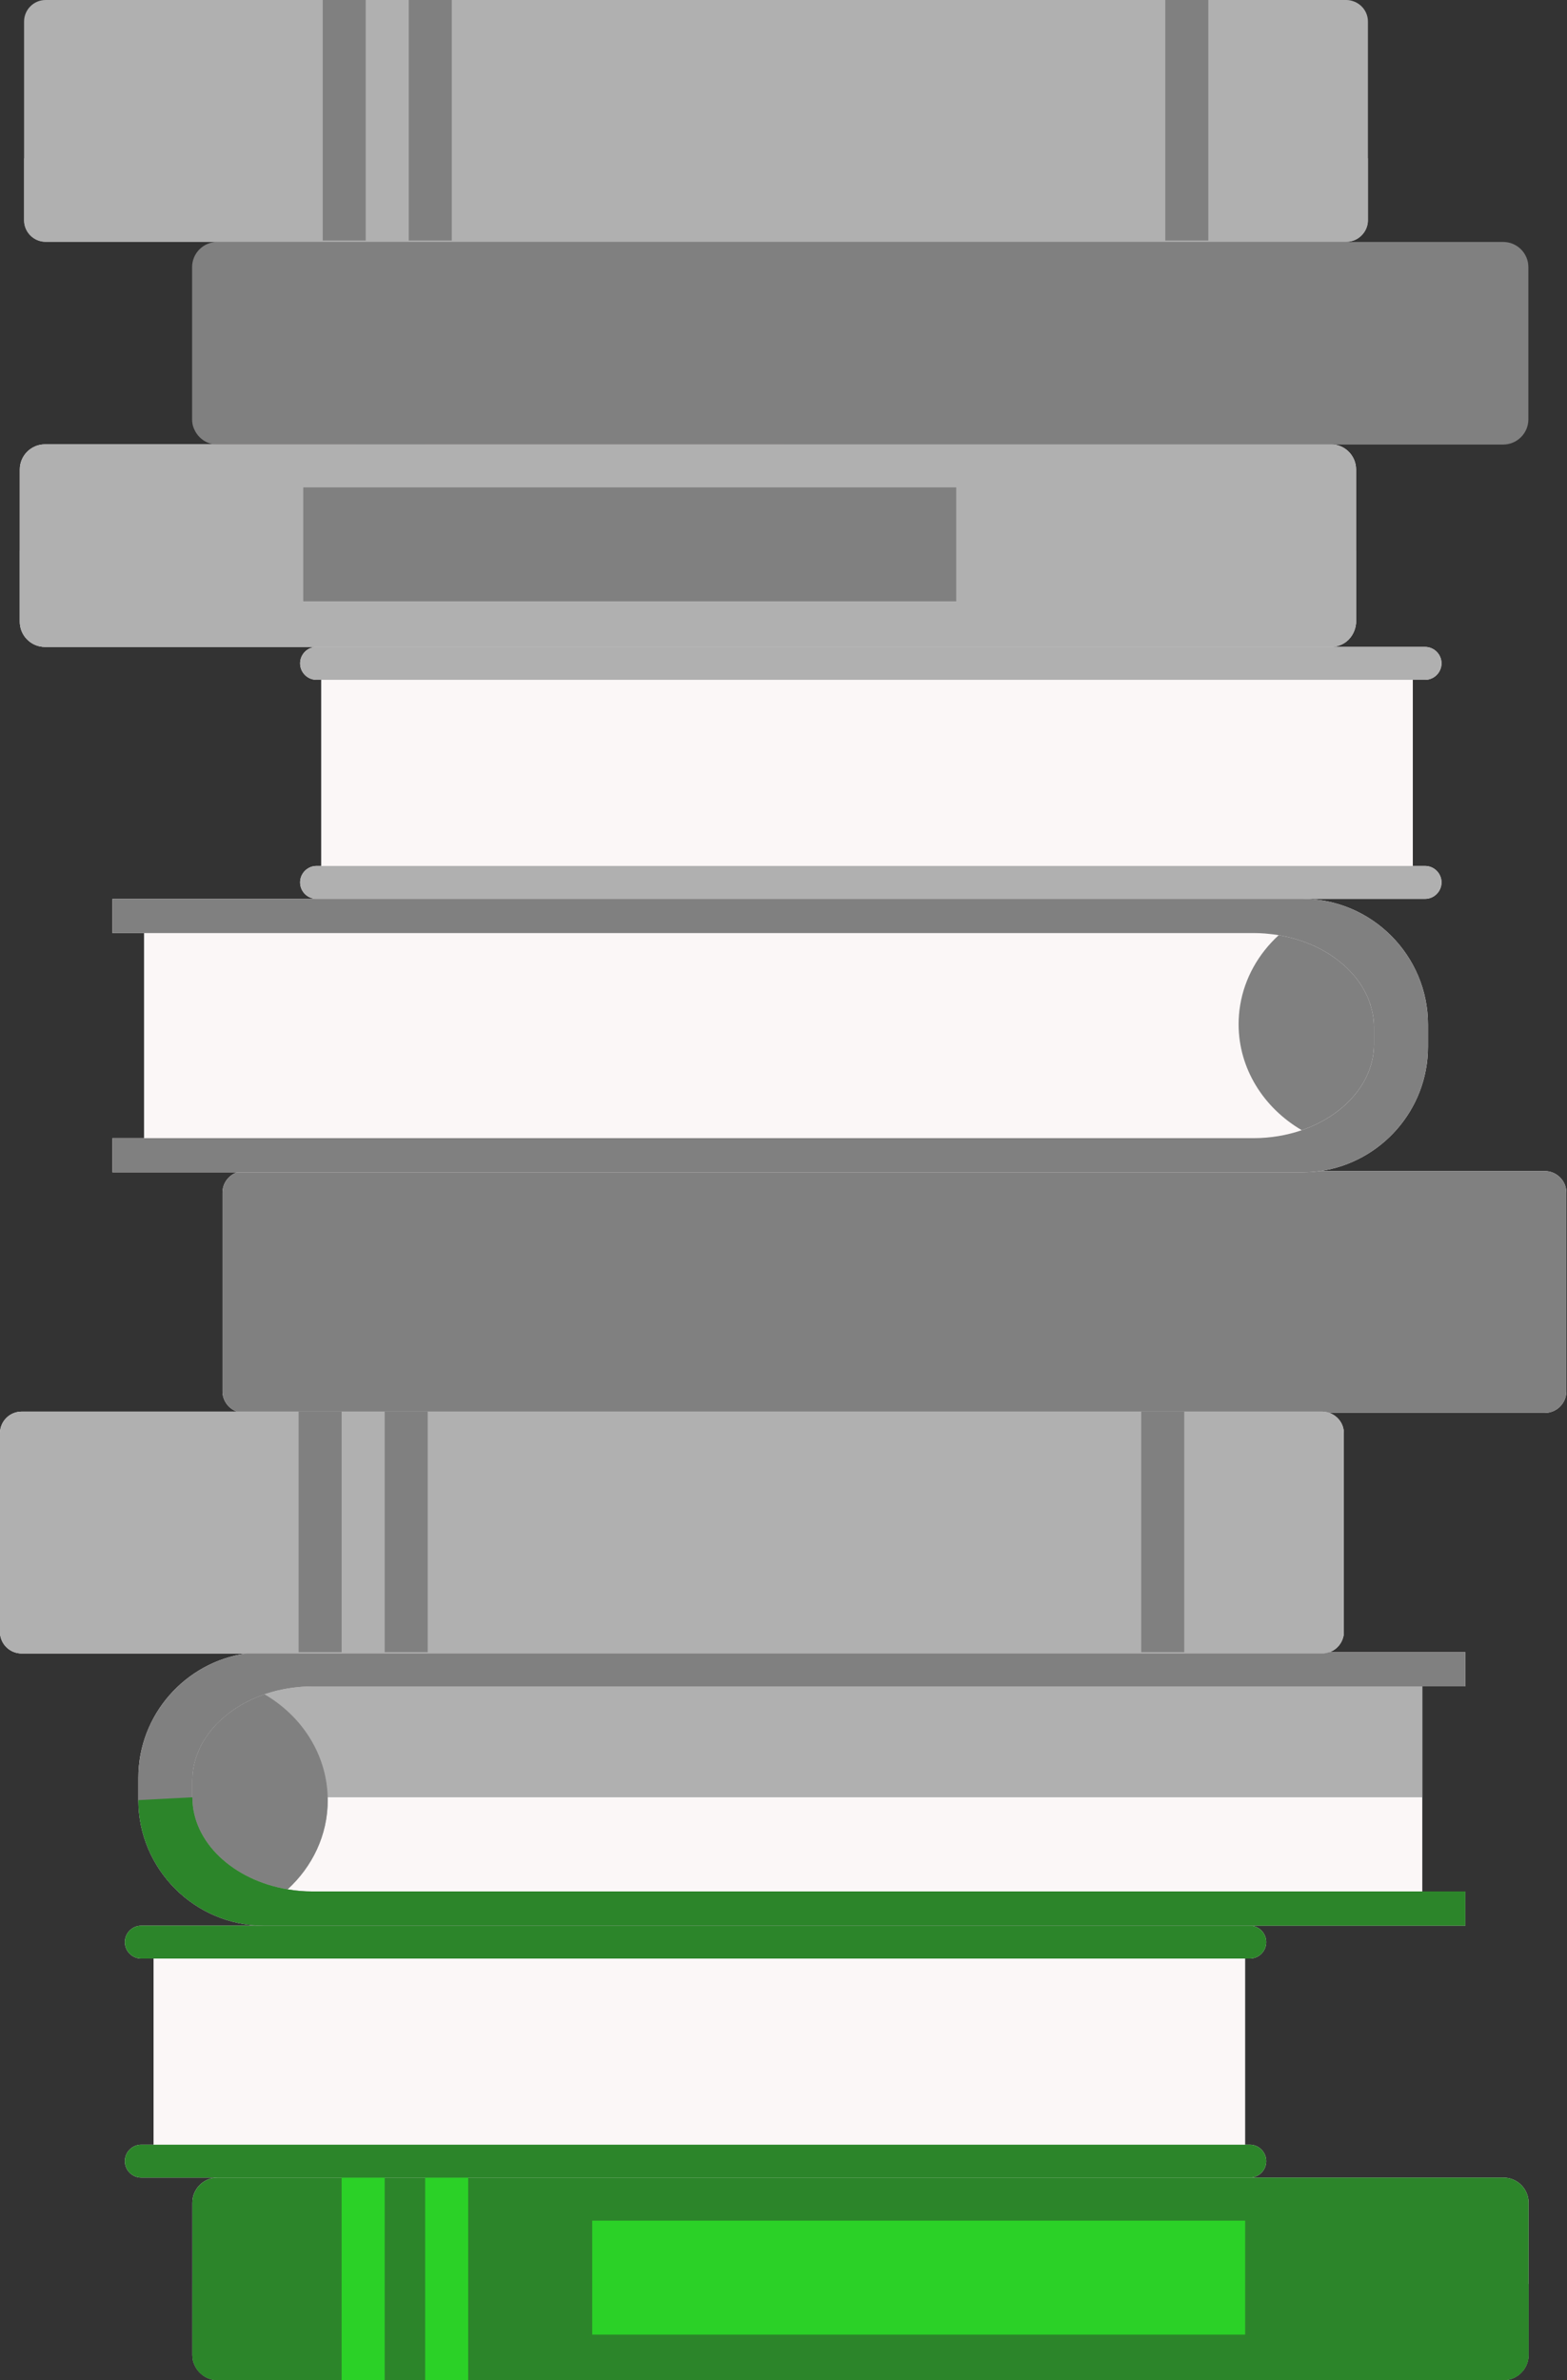 <svg width="1432" height="2174" viewBox="0 0 1432 2174" fill="none" xmlns="http://www.w3.org/2000/svg">
<rect x="0" y="0" width="1432" height="2174" fill="#333333" stroke="none"/>
<path d="M1411.74 1069.6H1206.36C1261.9 1061.72 1304.97 1013.7 1304.97 956.081V935.651C1304.97 872.588 1253.38 820.991 1190.32 820.977H1302.27C1310.54 820.977 1317.31 814.212 1317.31 805.944C1317.31 797.676 1310.54 790.911 1302.27 790.911H1291.1V620.923H1302.27C1310.54 620.923 1317.31 614.158 1317.31 605.89C1317.31 597.622 1310.54 590.857 1302.27 590.857H1216.32C1222.62 590.857 1228.36 588.276 1232.51 584.12C1232.69 583.939 1232.83 583.715 1233 583.529C1234.38 582.058 1235.52 580.392 1236.48 578.602C1237.27 577.109 1237.91 575.536 1238.36 573.871C1238.88 571.961 1239.25 569.991 1239.25 567.923V428.771C1239.25 416.157 1228.93 405.836 1216.32 405.836H41.048C28.434 405.836 18.113 416.157 18.113 428.771V567.922C18.113 580.536 28.434 590.857 41.048 590.857H289.285C281.017 590.857 274.252 597.621 274.252 605.89C274.252 614.158 281.017 620.923 289.285 620.923H293.525V790.911H289.285C281.017 790.911 274.252 797.676 274.252 805.944C274.252 814.21 281.013 820.973 289.279 820.976H102.77V852.198H131.632V1039.53H102.77V1070.75H216.62C208.926 1073.42 203.328 1080.68 203.328 1089.26V1214.14V1270.81C203.328 1274.64 204.482 1278.2 206.4 1281.23C208.771 1284.98 212.366 1287.83 216.62 1289.31H19.658C8.846 1289.31 0 1298.16 0 1308.97V1490.52C0 1501.33 8.846 1510.18 19.658 1510.18H225.043C169.508 1518.05 126.431 1566.08 126.431 1623.7V1644.13C126.431 1707.19 178.028 1758.8 241.093 1758.8H129.129C120.861 1758.8 114.096 1765.57 114.096 1773.83C114.096 1782.1 120.86 1788.87 129.129 1788.87H140.307V1958.85H129.129C120.861 1958.85 114.096 1965.62 114.096 1973.89C114.096 1982.16 120.86 1988.92 129.129 1988.92H198.704C186.09 1988.92 175.769 1999.24 175.769 2011.86V2151.01C175.769 2152.58 175.93 2154.12 176.237 2155.61C176.684 2157.78 177.53 2159.79 178.545 2161.69C179.028 2162.59 179.57 2163.46 180.163 2164.29C181.044 2165.53 182.076 2166.63 183.173 2167.67C187.251 2171.52 192.677 2173.94 198.704 2173.94H1373.97C1386.59 2173.94 1396.91 2163.62 1396.91 2151.01V2011.86C1396.91 1999.24 1386.59 1988.92 1373.97 1988.92H1142.12C1150.39 1988.92 1157.15 1982.16 1157.15 1973.89C1157.15 1965.62 1150.39 1958.85 1142.12 1958.85H1137.88V1788.87H1142.12C1150.39 1788.87 1157.15 1782.1 1157.15 1773.83C1157.15 1765.57 1150.39 1758.8 1142.12 1758.8H1339.09V1727.58H1299.77V1540.25H1339.09V1509.02H1214.9C1216.98 1508.28 1218.9 1507.2 1220.6 1505.84C1220.6 1505.84 1220.6 1505.84 1220.6 1505.83C1221.37 1505.22 1222.08 1504.55 1222.74 1503.83C1222.88 1503.68 1223.03 1503.53 1223.17 1503.37C1223.83 1502.61 1224.46 1501.81 1225 1500.95C1226.92 1497.91 1228.08 1494.35 1228.08 1490.52V1433.86V1308.97C1228.08 1300.4 1222.48 1293.14 1214.78 1290.47H1411.75C1422.56 1290.47 1431.41 1281.62 1431.41 1270.81V1089.26C1431.4 1078.44 1422.56 1069.6 1411.74 1069.6Z" fill="#FBF7F7"/>
<path d="M1373.97 1988.92H198.704C186.09 1988.92 175.769 1999.24 175.769 2011.86V2151.01C175.769 2152.58 175.93 2154.12 176.237 2155.61C176.684 2157.78 177.53 2159.78 178.545 2161.69C182.412 2168.93 189.961 2173.94 198.704 2173.94H312.222L351.539 2173.94L388.543 2173.94L1373.97 2173.94C1386.59 2173.94 1396.91 2163.62 1396.91 2151.01V2011.86C1396.91 1999.24 1386.59 1988.92 1373.97 1988.92Z" fill="#2C852A"/>
<path d="M198.704 2173.94H312.222V2086.06H175.77V2151.01C175.77 2152.58 175.931 2154.12 176.238 2155.61C176.685 2157.78 177.531 2159.78 178.546 2161.69C182.412 2168.93 189.962 2173.94 198.704 2173.94Z" fill="#2C852A"/>
<path d="M388.544 2086.06H351.54V2173.94H388.544V2086.06Z" fill="#2C852A"/>
<path d="M1373.97 2173.94C1386.59 2173.94 1396.91 2163.62 1396.91 2151.01V2086.06H1137.88V2132.31H541.186V2086.06H427.861V2173.94L1373.97 2173.94Z" fill="#2C852A"/>
<path d="M351.54 1988.92H312.223V2173.94H351.54V1988.92Z" fill="#2BD127"/>
<path d="M427.861 1988.92H388.544V2173.94H427.861V1988.92Z" fill="#2BD127"/>
<path d="M1137.88 2028.24H541.186V2132.31H1137.88V2028.24Z" fill="#2BD127"/>
<path d="M1373.75 221H198.485C185.871 221 175.55 231.321 175.55 243.935V383.086C175.55 384.662 175.711 386.203 176.018 387.693C176.465 389.861 177.311 391.864 178.326 393.765C182.193 401.008 189.742 406.02 198.485 406.02H312.003L351.32 406.021L388.324 406.02L1373.75 406.021C1386.37 406.021 1396.69 395.7 1396.69 383.086V243.935C1396.69 231.321 1386.37 221 1373.75 221Z" fill="#808080"/>
<path d="M388.325 318.137H351.321V406.021H388.325V318.137Z" fill="#808080"/>
<path d="M1299.77 1540.25H285.778C282.357 1540.25 278.986 1540.41 275.642 1540.65C274.627 1540.72 273.624 1540.83 272.617 1540.93C270.228 1541.15 267.864 1541.43 265.524 1541.78C264.482 1541.93 263.439 1542.08 262.408 1542.26C259.739 1542.71 257.109 1543.25 254.516 1543.85C253.973 1543.98 253.414 1544.08 252.875 1544.21C249.821 1544.96 246.834 1545.84 243.9 1546.79C243.192 1547.02 242.507 1547.28 241.807 1547.53C241.801 1547.52 241.794 1547.52 241.788 1547.51C241.568 1547.59 241.36 1547.68 241.14 1547.76C239.102 1548.47 237.092 1549.23 235.121 1550.04C234.087 1550.46 233.061 1550.89 232.046 1551.34C230.096 1552.2 228.194 1553.11 226.319 1554.06C225.491 1554.48 224.641 1554.88 223.827 1555.31C221.326 1556.65 218.901 1558.08 216.553 1559.57C215.68 1560.13 214.857 1560.72 214.007 1561.3C212.471 1562.34 210.961 1563.4 209.501 1564.5C208.535 1565.23 207.595 1565.98 206.664 1566.73C205.353 1567.8 204.09 1568.9 202.85 1570.01C201.992 1570.78 201.117 1571.54 200.295 1572.33C198.458 1574.11 196.697 1575.93 195.042 1577.81C194.337 1578.62 193.712 1579.46 193.042 1580.28C192.017 1581.54 191.009 1582.8 190.066 1584.1C189.345 1585.1 188.667 1586.11 187.995 1587.13C187.192 1588.34 186.434 1589.58 185.705 1590.83C185.102 1591.86 184.49 1592.89 183.938 1593.94C183.826 1594.16 183.741 1594.38 183.631 1594.6C178.614 1604.41 175.769 1615.08 175.769 1626.25V1641.57C175.769 1682.73 213.248 1717.34 262.828 1725.65C285.469 1704.91 299.502 1676.13 299.502 1644.32C299.502 1626.5 295.101 1656.61 287.251 1641.57H1299.77L1299.77 1540.25H1299.77Z" fill="#B0B0B0"/>
<path d="M299.502 1644.32C299.502 1626.5 295.1 1609.63 287.25 1594.6C277.147 1575.24 261.312 1558.94 241.806 1547.53C241.8 1547.52 241.793 1547.52 241.787 1547.51C241.567 1547.59 241.359 1547.68 241.139 1547.76C239.101 1548.47 237.091 1549.23 235.12 1550.04C234.086 1550.46 233.06 1550.89 232.045 1551.34C230.095 1552.2 228.193 1553.11 226.318 1554.06C225.49 1554.48 224.64 1554.88 223.826 1555.31C221.325 1556.65 218.9 1558.08 216.552 1559.57C215.679 1560.13 214.856 1560.72 214.006 1561.3C212.47 1562.34 210.96 1563.4 209.5 1564.5C208.534 1565.23 207.594 1565.98 206.663 1566.73C205.352 1567.8 204.089 1568.9 202.849 1570.01C201.991 1570.78 201.116 1571.54 200.294 1572.33C198.457 1574.11 196.696 1575.93 195.041 1577.81C194.336 1578.62 193.711 1579.46 193.041 1580.28C192.016 1581.54 191.008 1582.8 190.065 1584.1C189.344 1585.1 188.666 1586.11 187.994 1587.13C187.191 1588.34 186.433 1589.58 185.704 1590.83C185.101 1591.86 184.489 1592.89 183.937 1593.94C183.825 1594.16 183.74 1594.38 183.63 1594.6C178.613 1604.41 175.768 1615.08 175.768 1626.25V1641.57C175.768 1682.73 213.247 1717.34 262.827 1725.65C285.469 1704.91 299.502 1676.13 299.502 1644.32Z" fill="#808080"/>
<path d="M1228.08 1433.86V1308.97C1228.08 1300.4 1222.48 1293.14 1214.78 1290.47H1214.78C1212.77 1289.77 1210.66 1289.31 1208.42 1289.31H19.658C8.846 1289.31 0 1298.16 0 1308.97V1490.52C0 1501.33 8.846 1510.18 19.658 1510.18H1208.42C1208.43 1510.18 1208.44 1510.18 1208.45 1510.18C1213.05 1510.17 1217.25 1508.53 1220.6 1505.84C1220.6 1505.84 1220.6 1505.84 1220.6 1505.84C1221.37 1505.22 1222.08 1504.55 1222.74 1503.83C1222.88 1503.68 1223.03 1503.53 1223.17 1503.37C1223.83 1502.61 1224.46 1501.81 1225 1500.95C1226.92 1497.92 1228.08 1494.36 1228.08 1490.52V1433.86Z" fill="#B0B0B0"/>
<path d="M1082.22 1433.86V1289.31H1042.91V1433.86H390.856V1289.31H351.54V1433.86H312.223V1289.31H272.905V1433.86H231.276V1299.72H114.096V1433.86H0V1490.52C0 1501.33 8.846 1510.18 19.658 1510.18H1208.42C1215.4 1510.18 1221.51 1506.47 1225 1500.95C1226.92 1497.91 1228.07 1494.35 1228.07 1490.52V1433.86L1082.22 1433.86Z" fill="#B0B0B0"/>
<path d="M312.222 1289.31H272.905V1509.02H312.222V1289.31Z" fill="#808080"/>
<path d="M390.857 1289.31H351.54V1509.02H390.857V1289.31Z" fill="#808080"/>
<path d="M1082.22 1289.31H1042.91V1509.02H1082.22V1289.31Z" fill="#808080"/>
<path d="M1250.08 144.548V19.659C1250.08 11.086 1244.48 3.827 1236.78 1.156H1236.78C1234.77 0.459 1232.66 0.001 1230.42 0.001H41.658C30.846 0.001 22 8.848 22 19.66V201.212C22 212.024 30.846 220.871 41.658 220.871H1230.42C1230.43 220.871 1230.44 220.868 1230.45 220.868C1235.05 220.861 1239.25 219.219 1242.6 216.531C1242.6 216.529 1242.6 216.527 1242.6 216.525C1243.37 215.911 1244.08 215.24 1244.74 214.521C1244.88 214.369 1245.03 214.22 1245.17 214.063C1245.83 213.297 1246.46 212.499 1247 211.638C1248.92 208.605 1250.08 205.045 1250.08 201.211V144.548Z" fill="#B0B0B0"/>
<path d="M1104.22 144.548V0H1064.91V144.548H412.856V0H373.54V144.548H334.223V0H294.905V144.548H253.276V10.408H136.096V144.548H22V201.21C22 212.023 30.846 220.868 41.658 220.868H1230.42C1237.4 220.868 1243.51 217.157 1247 211.636C1248.92 208.603 1250.07 205.043 1250.07 201.209V144.547L1104.22 144.548Z" fill="#B0B0B0"/>
<path d="M334.222 0H294.905V219.713H334.222V0Z" fill="#808080"/>
<path d="M412.857 0H373.54V219.713H412.857V0Z" fill="#808080"/>
<path d="M1104.22 0H1064.91V219.713H1104.22V0Z" fill="#808080"/>
<path d="M1411.75 1069.6H1206.36C1201.11 1070.34 1195.75 1070.75 1190.3 1070.75H216.619C208.925 1073.43 203.327 1080.68 203.327 1089.26V1214.15V1270.81C203.327 1274.64 204.481 1278.2 206.399 1281.23C208.77 1284.98 212.366 1287.83 216.622 1289.31H1208.42C1210.65 1289.31 1212.77 1289.77 1214.78 1290.47H1214.78H1411.75C1422.56 1290.47 1431.4 1281.62 1431.4 1270.81V1089.26C1431.4 1078.44 1422.56 1069.6 1411.75 1069.6Z" fill="#808080"/>
<path d="M1133.32 918.113C1132.39 923.769 1131.9 929.561 1131.9 935.458C1131.9 976.218 1154.95 1011.98 1189.62 1032.26C1228.37 1018.92 1255.63 988.612 1255.63 953.527V938.204C1255.63 931.28 1254.46 924.575 1252.46 918.113C1252.19 917.239 1251.9 916.369 1251.6 915.506C1251.15 914.233 1250.72 912.957 1250.2 911.708C1249.66 910.406 1249.01 909.141 1248.39 907.867C1247.59 906.208 1246.74 904.569 1245.81 902.961C1244.81 901.241 1243.8 899.529 1242.66 897.872C1241.92 896.789 1241.08 895.758 1240.29 894.703C1239.4 893.535 1238.53 892.361 1237.58 891.228C1236.7 890.184 1235.76 889.181 1234.83 888.169C1233.83 887.083 1232.82 886.005 1231.76 884.958C1230.78 883.993 1229.77 883.052 1228.74 882.121C1227.59 881.085 1226.41 880.074 1225.2 879.081C1224.16 878.22 1223.11 877.363 1222.02 876.537C1220.66 875.509 1219.25 874.531 1217.83 873.558C1216.79 872.847 1215.78 872.116 1214.7 871.435C1212.8 870.227 1210.82 869.094 1208.81 867.986C1208.14 867.614 1207.51 867.202 1206.82 866.843C1204.14 865.431 1201.37 864.122 1198.53 862.894C1197.54 862.464 1196.5 862.092 1195.49 861.686C1193.54 860.903 1191.57 860.137 1189.56 859.444C1188.36 859.034 1187.15 858.67 1185.94 858.292C1184.01 857.695 1182.07 857.128 1180.1 856.614C1178.83 856.283 1177.55 855.974 1176.26 855.679C1174.25 855.217 1172.2 854.81 1170.13 854.439C1169.61 854.344 1169.1 854.212 1168.57 854.123C1168.56 854.136 1168.54 854.148 1168.53 854.162C1150.11 871.061 1137.4 893.273 1133.32 918.113Z" fill="#808080"/>
<path d="M1216.32 405.836H41.048C28.434 405.836 18.113 416.157 18.113 428.771V567.922C18.113 580.537 28.434 590.857 41.048 590.857H1216.32C1222.62 590.857 1228.36 588.276 1232.51 584.12C1232.69 583.939 1232.83 583.715 1233 583.529C1234.38 582.058 1235.52 580.392 1236.47 578.602C1237.27 577.109 1237.91 575.536 1238.36 573.871C1238.88 571.961 1239.25 569.991 1239.25 567.922V428.771C1239.25 416.157 1228.93 405.836 1216.32 405.836Z" fill="#B0B0B0"/>
<path d="M873.835 502.973V445.153H277.142V502.973H18.113V567.922C18.113 580.537 28.434 590.857 41.048 590.857H1216.32C1222.62 590.857 1228.36 588.276 1232.51 584.12C1232.69 583.939 1232.83 583.715 1233 583.529C1234.38 582.058 1235.52 580.392 1236.47 578.602C1237.27 577.109 1237.91 575.536 1238.36 573.871C1238.88 571.961 1239.25 569.991 1239.25 567.922V502.973H873.835Z" fill="#B0B0B0"/>
<path d="M129.129 1958.85C120.861 1958.85 114.096 1965.62 114.096 1973.89C114.096 1982.16 120.86 1988.92 129.129 1988.92H1142.12C1150.39 1988.92 1157.15 1982.16 1157.15 1973.89C1157.15 1965.62 1150.39 1958.85 1142.12 1958.85H129.129Z" fill="#2C852A"/>
<path d="M241.093 1758.8H129.129C120.861 1758.8 114.096 1765.57 114.096 1773.83C114.096 1782.1 120.86 1788.87 129.129 1788.87H1142.12C1150.39 1788.87 1157.15 1782.1 1157.15 1773.83C1157.15 1765.57 1150.39 1758.8 1142.12 1758.8H241.105C241.101 1758.8 241.097 1758.8 241.093 1758.8Z" fill="#2C852A"/>
<path d="M225.043 1510.18C169.508 1518.05 126.431 1566.08 126.431 1623.7V1644.13C126.431 1707.19 178.028 1758.79 241.093 1758.8C241.097 1758.8 241.101 1758.8 241.106 1758.8H1339.09V1727.58H285.778C277.909 1727.58 270.241 1726.9 262.829 1725.65C213.249 1717.34 175.77 1682.73 175.77 1641.57V1626.25C175.77 1615.08 178.614 1604.41 183.632 1594.6H183.57C183.683 1594.37 183.823 1594.16 183.939 1593.94C184.491 1592.89 185.102 1591.86 185.706 1590.83C186.435 1589.58 187.193 1588.34 187.996 1587.13C188.668 1586.11 189.345 1585.1 190.067 1584.1C191.009 1582.8 192.018 1581.54 193.043 1580.28C193.713 1579.46 194.339 1578.62 195.043 1577.81C196.697 1575.93 198.46 1574.11 200.296 1572.33C201.118 1571.54 201.993 1570.78 202.851 1570.01C204.092 1568.89 205.354 1567.8 206.665 1566.73C207.596 1565.98 208.536 1565.23 209.502 1564.5C210.962 1563.4 212.472 1562.34 214.008 1561.3C214.858 1560.72 215.681 1560.13 216.554 1559.57C218.902 1558.08 221.327 1556.65 223.828 1555.31C224.642 1554.87 225.492 1554.48 226.32 1554.06C228.195 1553.11 230.097 1552.2 232.047 1551.34C233.062 1550.89 234.088 1550.46 235.122 1550.04C237.094 1549.23 239.102 1548.47 241.141 1547.76C241.361 1547.68 241.569 1547.59 241.789 1547.51C242.493 1547.27 243.189 1547.02 243.901 1546.79C246.836 1545.84 249.822 1544.97 252.876 1544.21C253.415 1544.08 253.974 1543.98 254.517 1543.85C257.111 1543.25 259.74 1542.71 262.409 1542.26C263.441 1542.08 264.482 1541.93 265.525 1541.78C267.865 1541.43 270.229 1541.15 272.618 1540.93C273.626 1540.83 274.627 1540.72 275.643 1540.65C278.987 1540.41 282.358 1540.25 285.779 1540.25H1339.09V1509.02H1214.79C1212.78 1509.72 1210.66 1510.18 1208.42 1510.18L225.043 1510.18Z" fill="#808080"/>
<path d="M241.093 1758.8C178.028 1758.79 126.431 1707.19 126.431 1644.13L175.77 1641.57C175.77 1682.73 213.249 1717.34 262.829 1725.65C270.241 1726.9 277.909 1727.58 285.778 1727.58H1339.09V1758.8H241.106H241.093Z" fill="#2C852A"/>
<path d="M1302.27 620.923C1310.54 620.923 1317.31 614.158 1317.31 605.89C1317.31 597.622 1310.54 590.857 1302.27 590.857H289.285C281.017 590.857 274.252 597.621 274.252 605.89C274.252 614.158 281.017 620.923 289.285 620.923H1302.27Z" fill="#B0B0B0"/>
<path d="M1190.32 820.977H1302.27C1310.54 820.977 1317.31 814.212 1317.31 805.944C1317.31 797.676 1310.54 790.911 1302.27 790.911H289.285C281.017 790.911 274.252 797.676 274.252 805.944C274.252 814.21 281.013 820.973 289.279 820.976H1190.3C1190.31 820.976 1190.32 820.977 1190.32 820.977Z" fill="#B0B0B0"/>
<path d="M1190.3 1070.75C1195.75 1070.75 1201.11 1070.34 1206.36 1069.6C1261.9 1061.72 1304.97 1013.7 1304.97 956.081V935.651C1304.97 872.588 1253.38 820.991 1190.32 820.977C1190.32 820.977 1190.31 820.976 1190.3 820.976H102.77V852.198H131.632L1145.63 852.197C1149.16 852.197 1152.65 852.356 1156.1 852.614C1157.22 852.698 1158.32 852.845 1159.42 852.955C1161.74 853.185 1164.05 853.442 1166.32 853.784C1167.08 853.897 1167.83 853.999 1168.58 854.125C1169.1 854.214 1169.61 854.346 1170.14 854.441C1172.2 854.813 1174.24 855.219 1176.27 855.681C1177.56 855.976 1178.83 856.285 1180.1 856.616C1182.08 857.129 1184.01 857.696 1185.94 858.294C1187.15 858.672 1188.36 859.036 1189.56 859.446C1191.57 860.139 1193.54 860.904 1195.49 861.688C1196.5 862.095 1197.54 862.466 1198.53 862.896C1201.37 864.124 1204.15 865.432 1206.83 866.845C1207.51 867.205 1208.14 867.616 1208.81 867.988C1210.82 869.097 1212.8 870.228 1214.71 871.437C1215.78 872.118 1216.79 872.849 1217.83 873.56C1219.25 874.533 1220.66 875.511 1222.02 876.539C1223.11 877.365 1224.16 878.222 1225.2 879.083C1226.41 880.076 1227.59 881.086 1228.74 882.123C1229.77 883.054 1230.78 883.995 1231.76 884.96C1232.82 886.008 1233.83 887.084 1234.83 888.171C1235.76 889.183 1236.7 890.186 1237.58 891.23C1238.53 892.363 1239.4 893.536 1240.29 894.705C1241.09 895.76 1241.92 896.791 1242.66 897.874C1243.8 899.532 1244.82 901.243 1245.81 902.963C1246.74 904.571 1247.59 906.211 1248.39 907.869C1249.01 909.143 1249.66 910.408 1250.2 911.71C1250.72 912.959 1251.15 914.235 1251.6 915.508C1251.9 916.38 1252.28 917.231 1252.55 918.115H1252.46C1254.46 924.576 1255.64 931.282 1255.64 938.206V953.529C1255.64 988.614 1228.37 1018.93 1189.62 1032.27C1176.12 1036.91 1161.26 1039.53 1145.63 1039.53H102.77V1070.76H1190.3V1070.75Z" fill="#808080"/>
<path d="M873.834 445.153H277.142V549.227H873.834V445.153Z" fill="#808080"/>
</svg>
